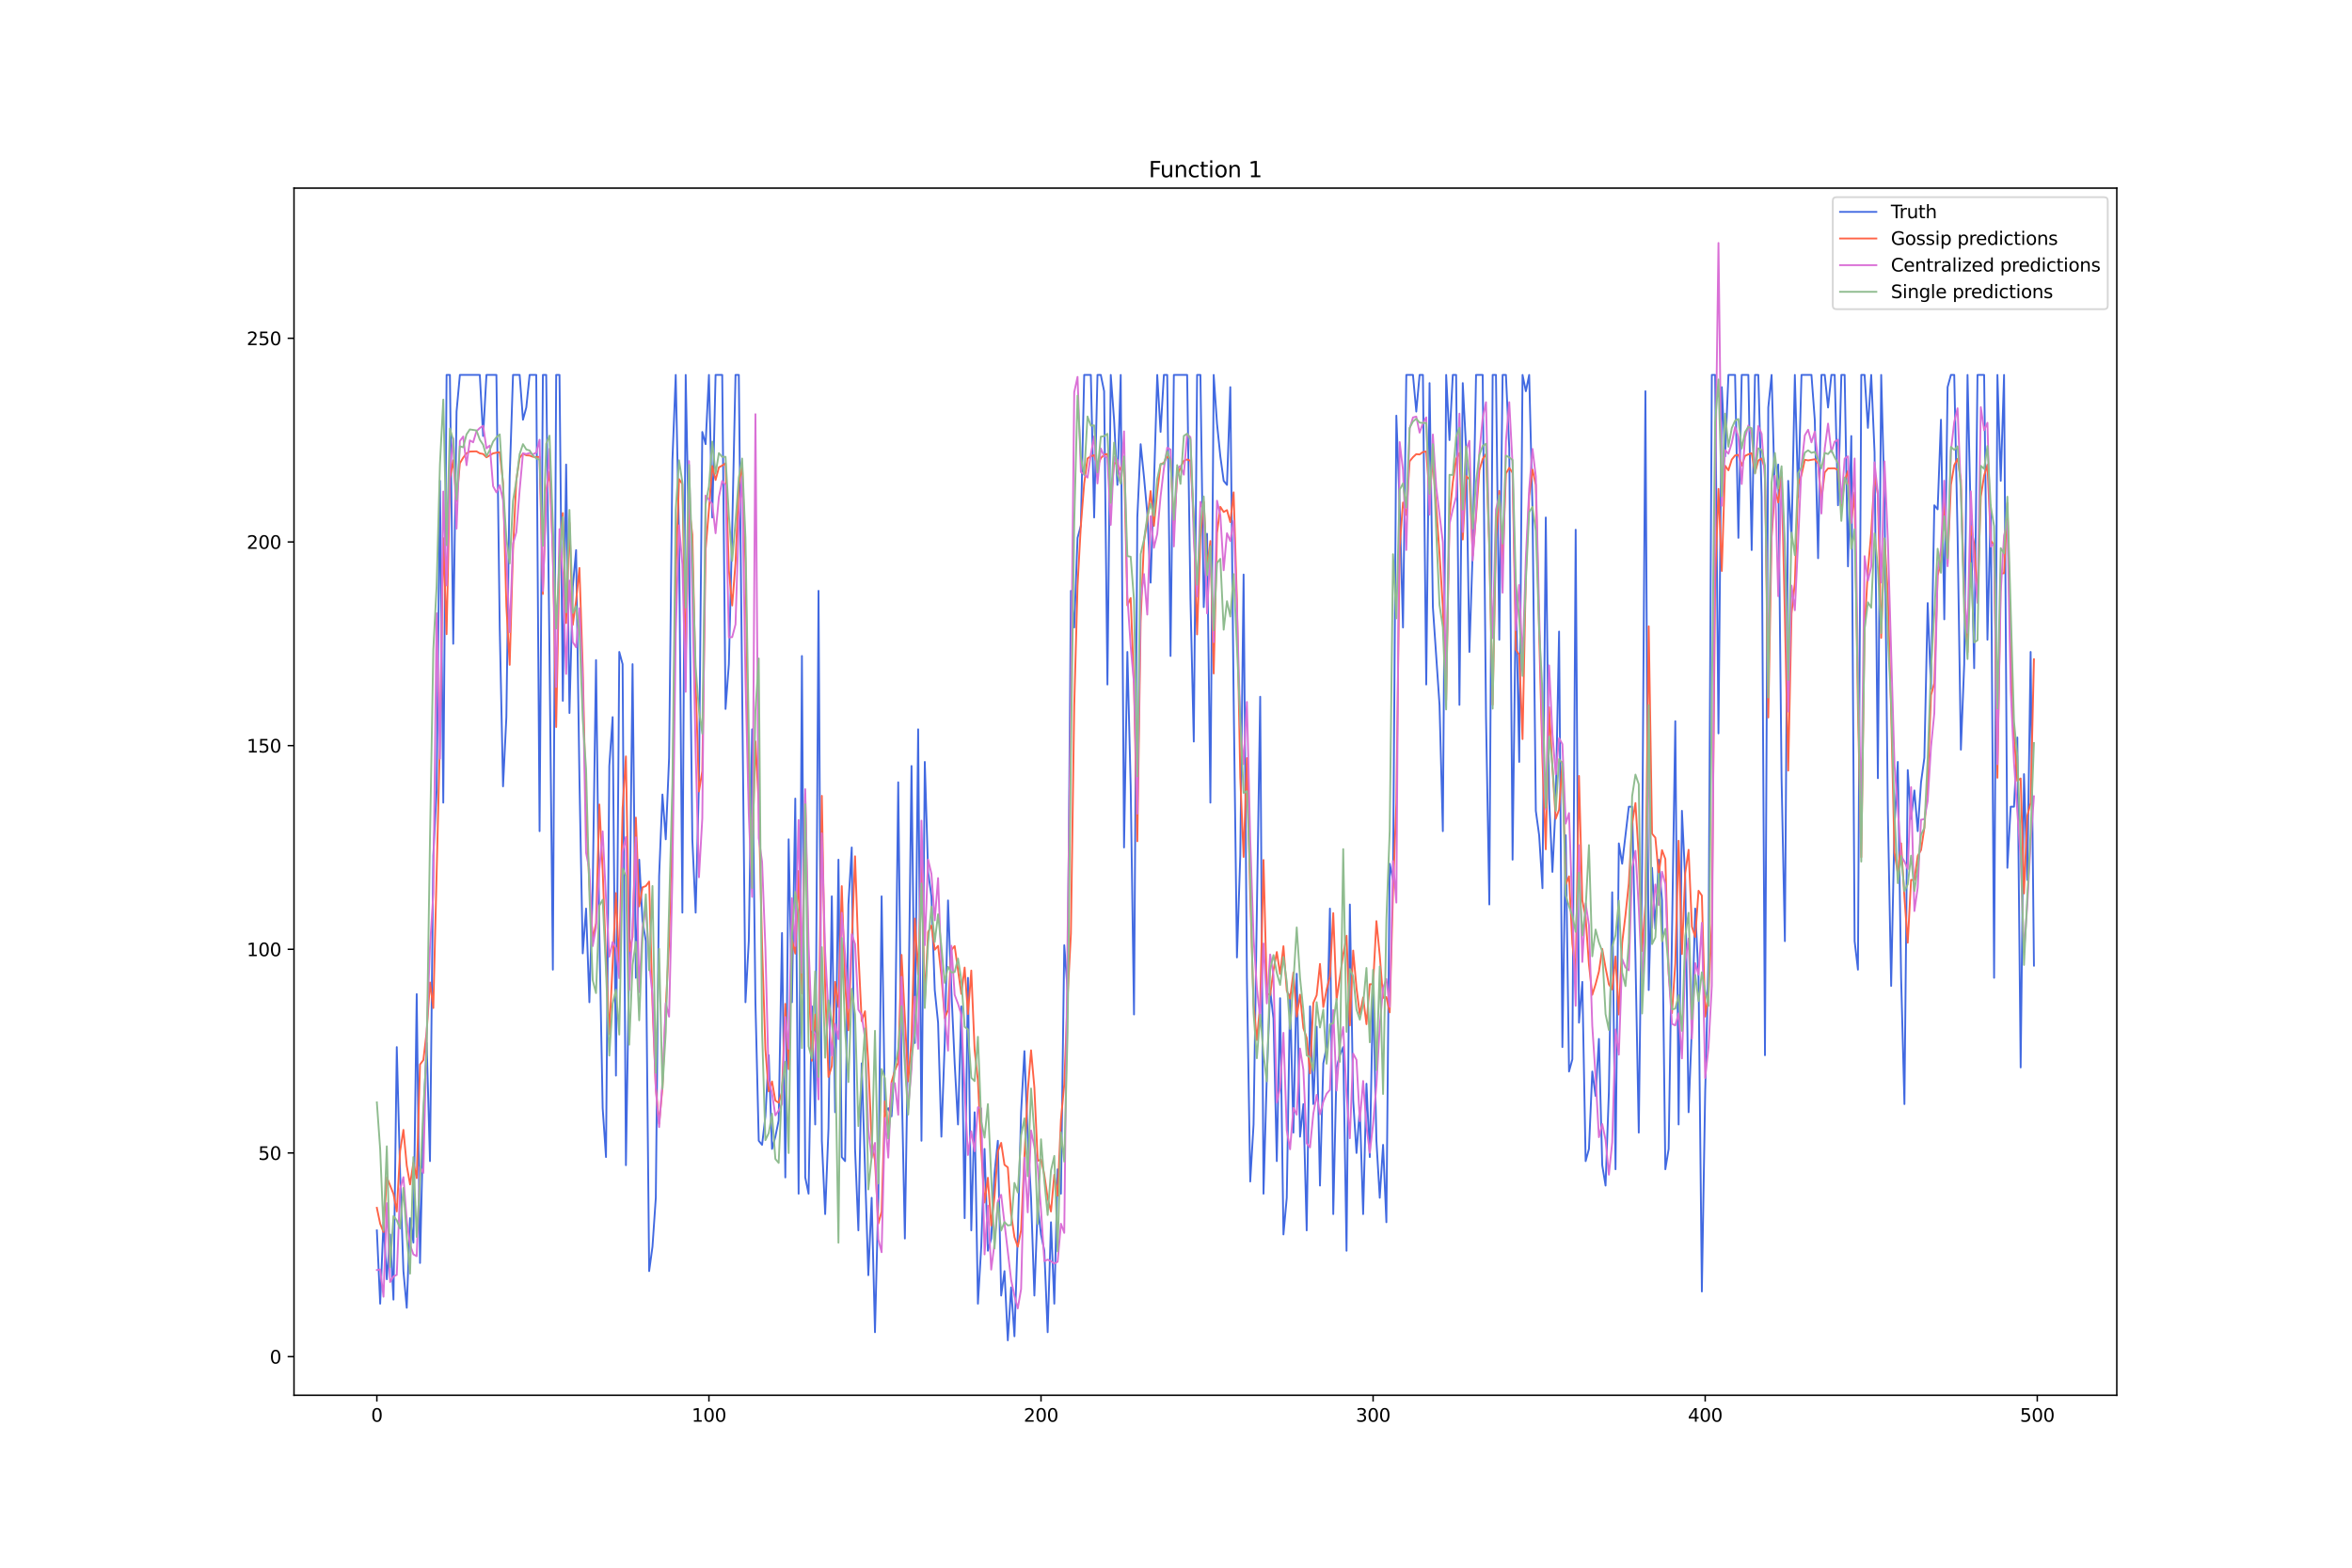 <?xml version="1.0" encoding="utf-8" standalone="no"?>
<!DOCTYPE svg PUBLIC "-//W3C//DTD SVG 1.1//EN"
  "http://www.w3.org/Graphics/SVG/1.1/DTD/svg11.dtd">
<svg xmlns:xlink="http://www.w3.org/1999/xlink" width="1296pt" height="864pt" viewBox="0 0 1296 864" xmlns="http://www.w3.org/2000/svg" version="1.1">
 <defs>
  <style type="text/css">*{stroke-linejoin: round; stroke-linecap: butt}</style>
 </defs>
 <g id="figure_1">
  <g id="patch_1">
   <path d="M 0 864 
L 1296 864 
L 1296 0 
L 0 0 
z
" style="fill: #ffffff"/>
  </g>
  <g id="axes_1">
   <g id="patch_2">
    <path d="M 162 768.96 
L 1166.4 768.96 
L 1166.4 103.68 
L 162 103.68 
z
" style="fill: #ffffff"/>
   </g>
   <g id="matplotlib.axis_1">
    <g id="xtick_1">
     <g id="line2d_1">
      <defs>
       <path id="ma9811e468d" d="M 0 0 
L 0 3.5 
" style="stroke: #000000; stroke-width: 0.8"/>
      </defs>
      <g>
       <use xlink:href="#ma9811e468d" x="207.655" y="768.96" style="stroke: #000000; stroke-width: 0.8"/>
      </g>
     </g>
     <g id="text_1">
      <!-- 0 -->
      <g transform="translate(204.473 783.558) scale(0.1 -0.1)">
       <defs>
        <path id="DejaVuSans-30" d="M 2034 4250 
Q 1547 4250 1301 3770 
Q 1056 3291 1056 2328 
Q 1056 1369 1301 889 
Q 1547 409 2034 409 
Q 2525 409 2770 889 
Q 3016 1369 3016 2328 
Q 3016 3291 2770 3770 
Q 2525 4250 2034 4250 
z
M 2034 4750 
Q 2819 4750 3233 4129 
Q 3647 3509 3647 2328 
Q 3647 1150 3233 529 
Q 2819 -91 2034 -91 
Q 1250 -91 836 529 
Q 422 1150 422 2328 
Q 422 3509 836 4129 
Q 1250 4750 2034 4750 
z
" transform="scale(0.016)"/>
       </defs>
       <use xlink:href="#DejaVuSans-30"/>
      </g>
     </g>
    </g>
    <g id="xtick_2">
     <g id="line2d_2">
      <g>
       <use xlink:href="#ma9811e468d" x="390.639" y="768.96" style="stroke: #000000; stroke-width: 0.8"/>
      </g>
     </g>
     <g id="text_2">
      <!-- 100 -->
      <g transform="translate(381.095 783.558) scale(0.1 -0.1)">
       <defs>
        <path id="DejaVuSans-31" d="M 794 531 
L 1825 531 
L 1825 4091 
L 703 3866 
L 703 4441 
L 1819 4666 
L 2450 4666 
L 2450 531 
L 3481 531 
L 3481 0 
L 794 0 
L 794 531 
z
" transform="scale(0.016)"/>
       </defs>
       <use xlink:href="#DejaVuSans-31"/>
       <use xlink:href="#DejaVuSans-30" x="63.623"/>
       <use xlink:href="#DejaVuSans-30" x="127.246"/>
      </g>
     </g>
    </g>
    <g id="xtick_3">
     <g id="line2d_3">
      <g>
       <use xlink:href="#ma9811e468d" x="573.623" y="768.96" style="stroke: #000000; stroke-width: 0.8"/>
      </g>
     </g>
     <g id="text_3">
      <!-- 200 -->
      <g transform="translate(564.079 783.558) scale(0.1 -0.1)">
       <defs>
        <path id="DejaVuSans-32" d="M 1228 531 
L 3431 531 
L 3431 0 
L 469 0 
L 469 531 
Q 828 903 1448 1529 
Q 2069 2156 2228 2338 
Q 2531 2678 2651 2914 
Q 2772 3150 2772 3378 
Q 2772 3750 2511 3984 
Q 2250 4219 1831 4219 
Q 1534 4219 1204 4116 
Q 875 4013 500 3803 
L 500 4441 
Q 881 4594 1212 4672 
Q 1544 4750 1819 4750 
Q 2544 4750 2975 4387 
Q 3406 4025 3406 3419 
Q 3406 3131 3298 2873 
Q 3191 2616 2906 2266 
Q 2828 2175 2409 1742 
Q 1991 1309 1228 531 
z
" transform="scale(0.016)"/>
       </defs>
       <use xlink:href="#DejaVuSans-32"/>
       <use xlink:href="#DejaVuSans-30" x="63.623"/>
       <use xlink:href="#DejaVuSans-30" x="127.246"/>
      </g>
     </g>
    </g>
    <g id="xtick_4">
     <g id="line2d_4">
      <g>
       <use xlink:href="#ma9811e468d" x="756.607" y="768.96" style="stroke: #000000; stroke-width: 0.8"/>
      </g>
     </g>
     <g id="text_4">
      <!-- 300 -->
      <g transform="translate(747.063 783.558) scale(0.1 -0.1)">
       <defs>
        <path id="DejaVuSans-33" d="M 2597 2516 
Q 3050 2419 3304 2112 
Q 3559 1806 3559 1356 
Q 3559 666 3084 287 
Q 2609 -91 1734 -91 
Q 1441 -91 1130 -33 
Q 819 25 488 141 
L 488 750 
Q 750 597 1062 519 
Q 1375 441 1716 441 
Q 2309 441 2620 675 
Q 2931 909 2931 1356 
Q 2931 1769 2642 2001 
Q 2353 2234 1838 2234 
L 1294 2234 
L 1294 2753 
L 1863 2753 
Q 2328 2753 2575 2939 
Q 2822 3125 2822 3475 
Q 2822 3834 2567 4026 
Q 2313 4219 1838 4219 
Q 1578 4219 1281 4162 
Q 984 4106 628 3988 
L 628 4550 
Q 988 4650 1302 4700 
Q 1616 4750 1894 4750 
Q 2613 4750 3031 4423 
Q 3450 4097 3450 3541 
Q 3450 3153 3228 2886 
Q 3006 2619 2597 2516 
z
" transform="scale(0.016)"/>
       </defs>
       <use xlink:href="#DejaVuSans-33"/>
       <use xlink:href="#DejaVuSans-30" x="63.623"/>
       <use xlink:href="#DejaVuSans-30" x="127.246"/>
      </g>
     </g>
    </g>
    <g id="xtick_5">
     <g id="line2d_5">
      <g>
       <use xlink:href="#ma9811e468d" x="939.591" y="768.96" style="stroke: #000000; stroke-width: 0.8"/>
      </g>
     </g>
     <g id="text_5">
      <!-- 400 -->
      <g transform="translate(930.047 783.558) scale(0.1 -0.1)">
       <defs>
        <path id="DejaVuSans-34" d="M 2419 4116 
L 825 1625 
L 2419 1625 
L 2419 4116 
z
M 2253 4666 
L 3047 4666 
L 3047 1625 
L 3713 1625 
L 3713 1100 
L 3047 1100 
L 3047 0 
L 2419 0 
L 2419 1100 
L 313 1100 
L 313 1709 
L 2253 4666 
z
" transform="scale(0.016)"/>
       </defs>
       <use xlink:href="#DejaVuSans-34"/>
       <use xlink:href="#DejaVuSans-30" x="63.623"/>
       <use xlink:href="#DejaVuSans-30" x="127.246"/>
      </g>
     </g>
    </g>
    <g id="xtick_6">
     <g id="line2d_6">
      <g>
       <use xlink:href="#ma9811e468d" x="1122.575" y="768.96" style="stroke: #000000; stroke-width: 0.8"/>
      </g>
     </g>
     <g id="text_6">
      <!-- 500 -->
      <g transform="translate(1113.032 783.558) scale(0.1 -0.1)">
       <defs>
        <path id="DejaVuSans-35" d="M 691 4666 
L 3169 4666 
L 3169 4134 
L 1269 4134 
L 1269 2991 
Q 1406 3038 1543 3061 
Q 1681 3084 1819 3084 
Q 2600 3084 3056 2656 
Q 3513 2228 3513 1497 
Q 3513 744 3044 326 
Q 2575 -91 1722 -91 
Q 1428 -91 1123 -41 
Q 819 9 494 109 
L 494 744 
Q 775 591 1075 516 
Q 1375 441 1709 441 
Q 2250 441 2565 725 
Q 2881 1009 2881 1497 
Q 2881 1984 2565 2268 
Q 2250 2553 1709 2553 
Q 1456 2553 1204 2497 
Q 953 2441 691 2322 
L 691 4666 
z
" transform="scale(0.016)"/>
       </defs>
       <use xlink:href="#DejaVuSans-35"/>
       <use xlink:href="#DejaVuSans-30" x="63.623"/>
       <use xlink:href="#DejaVuSans-30" x="127.246"/>
      </g>
     </g>
    </g>
   </g>
   <g id="matplotlib.axis_2">
    <g id="ytick_1">
     <g id="line2d_7">
      <defs>
       <path id="mcab2eae91f" d="M 0 0 
L -3.5 0 
" style="stroke: #000000; stroke-width: 0.8"/>
      </defs>
      <g>
       <use xlink:href="#mcab2eae91f" x="162" y="747.7" style="stroke: #000000; stroke-width: 0.8"/>
      </g>
     </g>
     <g id="text_7">
      <!-- 0 -->
      <g transform="translate(148.637 751.5) scale(0.1 -0.1)">
       <use xlink:href="#DejaVuSans-30"/>
      </g>
     </g>
    </g>
    <g id="ytick_2">
     <g id="line2d_8">
      <g>
       <use xlink:href="#mcab2eae91f" x="162" y="635.445" style="stroke: #000000; stroke-width: 0.8"/>
      </g>
     </g>
     <g id="text_8">
      <!-- 50 -->
      <g transform="translate(142.275 639.244) scale(0.1 -0.1)">
       <use xlink:href="#DejaVuSans-35"/>
       <use xlink:href="#DejaVuSans-30" x="63.623"/>
      </g>
     </g>
    </g>
    <g id="ytick_3">
     <g id="line2d_9">
      <g>
       <use xlink:href="#mcab2eae91f" x="162" y="523.189" style="stroke: #000000; stroke-width: 0.8"/>
      </g>
     </g>
     <g id="text_9">
      <!-- 100 -->
      <g transform="translate(135.912 526.989) scale(0.1 -0.1)">
       <use xlink:href="#DejaVuSans-31"/>
       <use xlink:href="#DejaVuSans-30" x="63.623"/>
       <use xlink:href="#DejaVuSans-30" x="127.246"/>
      </g>
     </g>
    </g>
    <g id="ytick_4">
     <g id="line2d_10">
      <g>
       <use xlink:href="#mcab2eae91f" x="162" y="410.934" style="stroke: #000000; stroke-width: 0.8"/>
      </g>
     </g>
     <g id="text_10">
      <!-- 150 -->
      <g transform="translate(135.912 414.733) scale(0.1 -0.1)">
       <use xlink:href="#DejaVuSans-31"/>
       <use xlink:href="#DejaVuSans-35" x="63.623"/>
       <use xlink:href="#DejaVuSans-30" x="127.246"/>
      </g>
     </g>
    </g>
    <g id="ytick_5">
     <g id="line2d_11">
      <g>
       <use xlink:href="#mcab2eae91f" x="162" y="298.678" style="stroke: #000000; stroke-width: 0.8"/>
      </g>
     </g>
     <g id="text_11">
      <!-- 200 -->
      <g transform="translate(135.912 302.478) scale(0.1 -0.1)">
       <use xlink:href="#DejaVuSans-32"/>
       <use xlink:href="#DejaVuSans-30" x="63.623"/>
       <use xlink:href="#DejaVuSans-30" x="127.246"/>
      </g>
     </g>
    </g>
    <g id="ytick_6">
     <g id="line2d_12">
      <g>
       <use xlink:href="#mcab2eae91f" x="162" y="186.423" style="stroke: #000000; stroke-width: 0.8"/>
      </g>
     </g>
     <g id="text_12">
      <!-- 250 -->
      <g transform="translate(135.912 190.222) scale(0.1 -0.1)">
       <use xlink:href="#DejaVuSans-32"/>
       <use xlink:href="#DejaVuSans-35" x="63.623"/>
       <use xlink:href="#DejaVuSans-30" x="127.246"/>
      </g>
     </g>
    </g>
   </g>
   <g id="line2d_13">
    <path d="M 207.655 678.102 
L 209.484 718.514 
L 211.314 673.612 
L 213.144 705.043 
L 214.974 680.347 
L 216.804 716.269 
L 218.634 577.072 
L 220.463 646.67 
L 222.293 700.553 
L 224.123 720.759 
L 225.953 671.367 
L 227.783 684.837 
L 229.613 547.886 
L 231.442 696.063 
L 233.272 617.484 
L 235.102 574.827 
L 236.932 639.935 
L 238.762 471.552 
L 240.592 435.63 
L 242.422 265.002 
L 244.251 442.365 
L 246.081 206.629 
L 247.911 206.629 
L 249.741 354.806 
L 251.571 226.835 
L 253.401 206.629 
L 264.38 206.629 
L 266.209 240.305 
L 268.039 206.629 
L 273.529 206.629 
L 275.359 345.826 
L 277.189 433.385 
L 279.018 395.218 
L 280.848 262.757 
L 282.678 206.629 
L 286.338 206.629 
L 288.168 231.325 
L 289.997 224.59 
L 291.827 206.629 
L 295.487 206.629 
L 297.317 458.081 
L 299.147 206.629 
L 300.976 206.629 
L 302.806 361.541 
L 304.636 534.415 
L 306.466 206.629 
L 308.296 206.629 
L 310.126 386.238 
L 311.956 256.021 
L 313.785 392.973 
L 315.615 323.375 
L 317.445 303.169 
L 319.275 428.895 
L 321.105 525.435 
L 322.935 500.738 
L 324.764 552.376 
L 326.594 489.513 
L 328.424 363.787 
L 330.254 514.209 
L 332.084 610.749 
L 333.914 637.69 
L 335.743 422.159 
L 337.573 395.218 
L 339.403 592.788 
L 341.233 359.296 
L 343.063 366.032 
L 344.893 642.18 
L 346.723 527.68 
L 348.552 366.032 
L 350.382 538.905 
L 352.212 473.797 
L 354.042 507.474 
L 355.872 518.699 
L 357.702 700.553 
L 359.531 687.082 
L 361.361 660.141 
L 363.191 482.777 
L 365.021 437.875 
L 366.851 462.571 
L 368.681 417.669 
L 370.51 253.776 
L 372.34 206.629 
L 374.17 296.433 
L 376 502.983 
L 377.83 206.629 
L 379.66 300.923 
L 381.489 462.571 
L 383.319 502.983 
L 385.149 431.14 
L 386.979 238.06 
L 388.809 244.796 
L 390.639 206.629 
L 392.469 285.208 
L 394.298 206.629 
L 397.958 206.629 
L 399.788 390.728 
L 401.618 366.032 
L 403.448 291.943 
L 405.277 206.629 
L 407.107 206.629 
L 410.767 552.376 
L 412.597 518.699 
L 414.427 401.953 
L 416.256 552.376 
L 418.086 628.71 
L 419.916 630.955 
L 421.746 615.239 
L 423.576 581.562 
L 425.406 633.2 
L 427.236 626.464 
L 429.065 617.484 
L 430.895 514.209 
L 432.725 648.916 
L 434.555 462.571 
L 436.385 552.376 
L 438.215 440.12 
L 440.044 657.896 
L 441.874 361.541 
L 443.704 648.916 
L 445.534 657.896 
L 447.364 554.621 
L 449.194 619.729 
L 451.023 325.62 
L 452.853 628.71 
L 454.683 669.122 
L 456.513 621.974 
L 458.343 494.003 
L 460.173 612.994 
L 462.003 473.797 
L 463.832 637.69 
L 465.662 639.935 
L 467.492 498.493 
L 469.322 467.062 
L 471.152 633.2 
L 472.982 678.102 
L 474.811 586.052 
L 478.471 702.798 
L 480.301 660.141 
L 482.131 734.23 
L 483.961 660.141 
L 485.79 494.003 
L 487.62 612.994 
L 489.45 610.749 
L 491.28 615.239 
L 493.11 583.807 
L 494.94 431.14 
L 496.77 592.788 
L 498.599 682.592 
L 500.429 568.092 
L 502.259 422.159 
L 504.089 574.827 
L 505.919 401.953 
L 507.749 628.71 
L 509.578 419.914 
L 511.408 480.532 
L 513.238 494.003 
L 515.068 545.64 
L 516.898 563.601 
L 518.728 626.464 
L 520.557 574.827 
L 522.387 496.248 
L 524.217 545.64 
L 526.047 586.052 
L 527.877 619.729 
L 529.707 554.621 
L 531.536 671.367 
L 533.366 538.905 
L 535.196 678.102 
L 537.026 612.994 
L 538.856 718.514 
L 540.686 687.082 
L 542.516 633.2 
L 544.345 689.328 
L 546.175 682.592 
L 548.005 646.67 
L 549.835 628.71 
L 551.665 714.024 
L 553.495 700.553 
L 555.324 738.72 
L 557.154 709.534 
L 558.984 736.475 
L 560.814 680.347 
L 562.644 612.994 
L 564.474 579.317 
L 566.303 626.464 
L 568.133 660.141 
L 569.963 714.024 
L 571.793 664.631 
L 573.623 680.347 
L 575.453 689.328 
L 577.283 734.23 
L 579.112 673.612 
L 580.942 718.514 
L 582.772 644.425 
L 584.602 657.896 
L 586.432 520.944 
L 588.262 545.64 
L 590.091 325.62 
L 591.921 345.826 
L 593.751 296.433 
L 595.581 289.698 
L 597.411 206.629 
L 601.07 206.629 
L 602.9 285.208 
L 604.73 206.629 
L 606.56 206.629 
L 608.39 215.609 
L 610.22 377.257 
L 612.05 206.629 
L 613.879 231.325 
L 615.709 267.247 
L 617.539 206.629 
L 619.369 467.062 
L 621.199 359.296 
L 623.029 433.385 
L 624.858 559.111 
L 626.688 285.208 
L 628.518 244.796 
L 630.348 262.757 
L 632.178 282.963 
L 634.008 321.129 
L 635.837 267.247 
L 637.667 206.629 
L 639.497 238.06 
L 641.327 206.629 
L 643.157 206.629 
L 644.987 361.541 
L 646.817 206.629 
L 654.136 206.629 
L 655.966 330.11 
L 657.796 408.689 
L 659.625 206.629 
L 661.455 206.629 
L 663.285 334.6 
L 665.115 294.188 
L 666.945 442.365 
L 668.775 206.629 
L 670.604 233.57 
L 672.434 251.531 
L 674.264 265.002 
L 676.094 267.247 
L 677.924 213.364 
L 679.754 383.993 
L 681.583 527.68 
L 683.413 471.552 
L 685.243 316.639 
L 687.073 538.905 
L 688.903 651.161 
L 690.733 619.729 
L 694.392 383.993 
L 696.222 657.896 
L 698.052 592.788 
L 699.882 545.64 
L 701.712 561.356 
L 703.542 639.935 
L 705.371 550.131 
L 707.201 680.347 
L 709.031 660.141 
L 710.861 547.886 
L 712.691 624.219 
L 714.521 536.66 
L 716.35 626.464 
L 718.18 608.504 
L 720.01 678.102 
L 721.84 554.621 
L 723.67 608.504 
L 725.5 565.846 
L 727.33 653.406 
L 729.159 586.052 
L 730.989 577.072 
L 732.819 500.738 
L 734.649 669.122 
L 736.479 588.298 
L 738.309 581.562 
L 740.138 577.072 
L 741.968 689.328 
L 743.798 498.493 
L 745.628 606.258 
L 747.458 635.445 
L 749.288 610.749 
L 751.117 669.122 
L 752.947 597.278 
L 754.777 637.69 
L 756.607 543.395 
L 758.437 628.71 
L 760.267 660.141 
L 762.097 630.955 
L 763.926 673.612 
L 765.756 476.042 
L 767.586 485.023 
L 769.416 229.08 
L 771.246 278.472 
L 773.076 345.826 
L 774.905 206.629 
L 778.565 206.629 
L 780.395 226.835 
L 782.225 206.629 
L 784.055 206.629 
L 785.884 377.257 
L 787.714 211.119 
L 789.544 334.6 
L 793.204 388.483 
L 795.034 458.081 
L 796.864 206.629 
L 798.693 242.551 
L 800.523 206.629 
L 802.353 206.629 
L 804.183 388.483 
L 806.013 211.119 
L 807.843 247.041 
L 809.672 359.296 
L 811.502 303.169 
L 813.332 206.629 
L 816.992 206.629 
L 818.822 395.218 
L 820.651 498.493 
L 822.481 206.629 
L 824.311 206.629 
L 826.141 352.561 
L 827.971 206.629 
L 829.801 206.629 
L 831.63 247.041 
L 833.46 473.797 
L 835.29 325.62 
L 837.12 419.914 
L 838.95 206.629 
L 840.78 215.609 
L 842.61 206.629 
L 844.439 280.717 
L 846.269 446.856 
L 848.099 460.326 
L 849.929 489.513 
L 851.759 285.208 
L 853.589 440.12 
L 855.418 480.532 
L 857.248 442.365 
L 859.078 348.071 
L 860.908 577.072 
L 862.738 460.326 
L 864.568 590.543 
L 866.397 583.807 
L 868.227 291.943 
L 870.057 563.601 
L 871.887 541.15 
L 873.717 639.935 
L 875.547 633.2 
L 877.377 590.543 
L 879.206 604.013 
L 881.036 572.582 
L 882.866 642.18 
L 884.696 653.406 
L 886.526 601.768 
L 888.356 491.758 
L 890.185 644.425 
L 892.015 464.817 
L 893.845 476.042 
L 897.505 444.611 
L 899.335 444.611 
L 901.164 527.68 
L 902.994 624.219 
L 904.824 476.042 
L 906.654 215.609 
L 908.484 545.64 
L 910.314 478.287 
L 912.144 511.964 
L 913.973 473.797 
L 915.803 496.248 
L 917.633 644.425 
L 919.463 633.2 
L 923.123 397.463 
L 924.952 619.729 
L 926.782 446.856 
L 928.612 485.023 
L 930.442 612.994 
L 932.272 565.846 
L 934.102 500.738 
L 935.931 538.905 
L 937.761 711.779 
L 939.591 601.768 
L 941.421 527.68 
L 943.251 206.629 
L 945.081 206.629 
L 946.911 404.199 
L 948.74 213.364 
L 950.57 251.531 
L 952.4 206.629 
L 956.06 206.629 
L 957.89 296.433 
L 959.719 206.629 
L 963.379 206.629 
L 965.209 303.169 
L 967.039 206.629 
L 968.869 206.629 
L 970.698 273.982 
L 972.528 581.562 
L 974.358 224.59 
L 976.188 206.629 
L 978.018 273.982 
L 979.848 256.021 
L 981.678 428.895 
L 983.507 518.699 
L 985.337 265.002 
L 987.167 296.433 
L 988.997 206.629 
L 990.827 273.982 
L 992.657 206.629 
L 998.146 206.629 
L 999.976 231.325 
L 1001.806 307.659 
L 1003.636 206.629 
L 1005.465 206.629 
L 1007.295 224.59 
L 1009.125 206.629 
L 1010.955 206.629 
L 1012.785 278.472 
L 1014.615 206.629 
L 1016.444 206.629 
L 1018.274 312.149 
L 1020.104 240.305 
L 1021.934 518.699 
L 1023.764 534.415 
L 1025.594 206.629 
L 1027.424 206.629 
L 1029.253 235.815 
L 1031.083 206.629 
L 1032.913 249.286 
L 1034.743 428.895 
L 1036.573 206.629 
L 1038.403 276.227 
L 1040.232 446.856 
L 1042.062 543.395 
L 1043.892 455.836 
L 1045.722 419.914 
L 1047.552 538.905 
L 1049.382 608.504 
L 1051.211 424.405 
L 1053.041 451.346 
L 1054.871 435.63 
L 1056.701 458.081 
L 1058.531 431.14 
L 1060.361 417.669 
L 1062.191 332.355 
L 1064.02 379.502 
L 1065.85 278.472 
L 1067.68 280.717 
L 1069.51 231.325 
L 1071.34 341.335 
L 1073.17 213.364 
L 1074.999 206.629 
L 1076.829 206.629 
L 1078.659 294.188 
L 1080.489 413.179 
L 1082.319 366.032 
L 1084.149 206.629 
L 1087.808 368.277 
L 1089.638 206.629 
L 1093.298 206.629 
L 1095.128 352.561 
L 1096.958 278.472 
L 1098.787 538.905 
L 1100.617 206.629 
L 1102.447 265.002 
L 1104.277 206.629 
L 1106.107 478.287 
L 1107.937 444.611 
L 1109.766 444.611 
L 1111.596 406.444 
L 1113.426 588.298 
L 1115.256 426.65 
L 1117.086 485.023 
L 1118.916 359.296 
L 1120.745 532.17 
L 1120.745 532.17 
" clip-path="url(#p3e724c3d45)" style="fill: none; stroke: #4169e1; stroke-linecap: square"/>
   </g>
   <g id="line2d_14">
    <path d="M 207.655 665.656 
L 209.484 674.459 
L 211.314 678.99 
L 213.144 648.822 
L 216.804 657.977 
L 218.634 667.663 
L 220.463 634.373 
L 222.293 622.69 
L 224.123 642.397 
L 225.953 652.778 
L 227.783 640.765 
L 229.613 649.331 
L 231.442 586.65 
L 233.272 584.241 
L 235.102 568.677 
L 236.932 541.451 
L 238.762 555.547 
L 242.422 407.36 
L 244.251 296.567 
L 246.081 349.529 
L 247.911 263.722 
L 249.741 253.673 
L 251.571 276.149 
L 253.401 255.318 
L 255.23 252.235 
L 257.06 249.833 
L 258.89 248.871 
L 262.55 248.754 
L 264.38 249.851 
L 266.209 250.204 
L 268.039 252.048 
L 271.699 249.864 
L 273.529 249.48 
L 275.359 249.247 
L 277.189 266.103 
L 279.018 334.113 
L 280.848 366.42 
L 282.678 303.115 
L 284.508 264.605 
L 286.338 252.34 
L 288.168 250.015 
L 289.997 250.928 
L 291.827 251.065 
L 293.657 251.763 
L 295.487 251.898 
L 297.317 251.797 
L 299.147 327.365 
L 300.976 270.227 
L 302.806 259.858 
L 304.636 303.861 
L 306.466 400.714 
L 308.296 307.722 
L 310.126 282.751 
L 311.956 343.384 
L 313.785 288.168 
L 315.615 344.393 
L 317.445 331.069 
L 319.275 313.016 
L 321.105 368.288 
L 322.935 449.074 
L 324.764 487.221 
L 326.594 517.62 
L 328.424 508.835 
L 330.254 443.37 
L 332.084 479.705 
L 333.914 529.053 
L 335.743 569.997 
L 339.403 492.19 
L 341.233 532.877 
L 343.063 445.377 
L 344.893 416.869 
L 346.723 524.337 
L 348.552 516.396 
L 350.382 450.599 
L 352.212 499.573 
L 354.042 489.01 
L 355.872 488.338 
L 357.702 485.843 
L 359.531 553.645 
L 361.361 599.577 
L 363.191 619.234 
L 365.021 599.522 
L 366.851 555.147 
L 368.681 519.437 
L 370.51 449.225 
L 372.34 317.074 
L 374.17 264.046 
L 376 266.78 
L 377.83 363.432 
L 379.66 278.882 
L 381.489 294.63 
L 383.319 374.971 
L 385.149 436.217 
L 386.979 424.96 
L 388.809 302.916 
L 390.639 280.687 
L 392.469 256.815 
L 394.298 264.541 
L 396.128 257.574 
L 397.958 256.584 
L 399.788 255.343 
L 401.618 314.324 
L 403.448 333.714 
L 405.277 310.426 
L 407.107 267.263 
L 408.937 256.129 
L 410.767 310.329 
L 412.597 435.379 
L 414.427 472.976 
L 416.256 408.592 
L 418.086 443.411 
L 419.916 521.291 
L 421.746 578.299 
L 423.576 601.514 
L 425.406 596.04 
L 427.236 606.567 
L 429.065 607.701 
L 430.895 601.948 
L 432.725 553.246 
L 434.555 589.238 
L 436.385 517.946 
L 438.215 525.571 
L 440.044 480.023 
L 441.874 547.542 
L 443.704 437.509 
L 445.534 538.015 
L 447.364 584.645 
L 449.194 559.185 
L 451.023 579.087 
L 452.853 438.621 
L 454.683 544.433 
L 456.513 593.57 
L 458.343 587.57 
L 460.173 541.146 
L 462.003 555.055 
L 463.832 488.367 
L 465.662 542.444 
L 467.492 567.83 
L 471.152 471.928 
L 472.982 524.739 
L 474.811 562.793 
L 476.641 557.333 
L 478.471 586.306 
L 480.301 628.358 
L 482.131 639.551 
L 483.961 674.441 
L 485.79 667.781 
L 487.62 606.969 
L 489.45 624.979 
L 491.28 596.215 
L 493.11 589.949 
L 494.94 585.658 
L 496.77 526.251 
L 500.429 595.982 
L 502.259 573.455 
L 504.089 506.25 
L 505.919 537.043 
L 507.749 476.926 
L 509.578 551.278 
L 511.408 513.718 
L 513.238 510.115 
L 515.068 523.417 
L 516.898 521.28 
L 518.728 537.799 
L 520.557 561.125 
L 522.387 556.621 
L 524.217 523.587 
L 526.047 521.398 
L 529.707 547.785 
L 531.536 533.239 
L 533.366 558.885 
L 535.196 534.894 
L 537.026 578.543 
L 538.856 595.487 
L 540.686 633.849 
L 542.516 662.751 
L 544.345 649.101 
L 546.175 675.452 
L 548.005 659.315 
L 549.835 634.591 
L 551.665 629.857 
L 553.495 641.959 
L 555.324 643.384 
L 557.154 669.139 
L 558.984 681.804 
L 560.814 687.121 
L 562.644 677.988 
L 564.474 637.299 
L 566.303 601.559 
L 568.133 578.859 
L 569.963 599.314 
L 571.793 639.787 
L 573.623 639.039 
L 575.453 647.565 
L 577.283 660.235 
L 579.112 667.704 
L 580.942 647.443 
L 582.772 658.987 
L 584.602 617.06 
L 586.432 597.667 
L 588.262 549.904 
L 590.091 514.49 
L 591.921 389.148 
L 593.751 322.731 
L 595.581 289.521 
L 597.411 266.47 
L 599.241 252.664 
L 601.07 251.488 
L 602.9 250.838 
L 604.73 256.978 
L 606.56 252.541 
L 608.39 250.596 
L 610.22 250.157 
L 612.05 276.831 
L 613.879 255.007 
L 615.709 255.755 
L 617.539 259.098 
L 619.369 253.049 
L 621.199 333.648 
L 623.029 329.594 
L 624.858 378.23 
L 626.688 463.644 
L 628.518 342.309 
L 630.348 298.384 
L 632.178 286.84 
L 634.008 270.645 
L 635.837 289.82 
L 637.667 271.07 
L 639.497 255.994 
L 641.327 254.985 
L 643.157 251.683 
L 644.987 252.735 
L 646.817 291.488 
L 648.646 262.658 
L 650.476 257.546 
L 652.306 253.969 
L 654.136 253.228 
L 655.966 253.923 
L 657.796 285.706 
L 659.625 349.649 
L 661.455 295.722 
L 663.285 276.544 
L 665.115 313.061 
L 666.945 298.185 
L 668.775 371.187 
L 670.604 293.773 
L 672.434 279.324 
L 674.264 282.162 
L 676.094 281.141 
L 677.924 287.755 
L 679.754 271.33 
L 681.583 331.13 
L 683.413 428.475 
L 685.243 472.287 
L 687.073 417.799 
L 688.903 493.571 
L 690.733 553.527 
L 692.563 573.259 
L 694.392 553.383 
L 696.222 473.957 
L 698.052 547.428 
L 699.882 548.425 
L 701.712 534.671 
L 703.542 524.69 
L 705.371 536.78 
L 707.201 521.486 
L 709.031 545.982 
L 710.861 550.336 
L 712.691 535.97 
L 714.521 560.276 
L 716.35 548.172 
L 718.18 566.564 
L 720.01 571.998 
L 721.84 591.579 
L 723.67 552.757 
L 725.5 548.503 
L 727.33 531.238 
L 729.159 555.027 
L 730.989 545.418 
L 732.819 538.059 
L 734.649 503.224 
L 736.479 551.05 
L 740.138 526.115 
L 741.968 515.711 
L 743.798 565.126 
L 745.628 523.888 
L 747.458 544.601 
L 749.288 559.195 
L 751.117 549.741 
L 752.947 564.473 
L 754.777 542.423 
L 756.607 542.446 
L 758.437 507.653 
L 760.267 526.449 
L 762.097 549.971 
L 763.926 549.49 
L 765.756 557.96 
L 767.586 491.2 
L 769.416 442.485 
L 771.246 301.568 
L 773.076 276.936 
L 774.905 283.882 
L 776.735 254.249 
L 778.565 251.984 
L 780.395 250.291 
L 782.225 250.472 
L 784.055 249.13 
L 785.884 248.803 
L 787.714 273.493 
L 789.544 253.647 
L 793.204 305.179 
L 795.034 334.421 
L 796.864 385.852 
L 798.693 284.435 
L 800.523 265.904 
L 802.353 253.016 
L 804.183 249.605 
L 806.013 297.339 
L 807.843 262.374 
L 809.672 264.176 
L 811.502 306.153 
L 813.332 284.261 
L 815.162 259.216 
L 816.992 252.969 
L 818.822 250.236 
L 820.651 302.544 
L 822.481 388.376 
L 824.311 297.302 
L 826.141 270.559 
L 827.971 310.821 
L 829.801 260.927 
L 831.63 257.859 
L 833.46 260.595 
L 835.29 358.081 
L 837.12 360.826 
L 838.95 407.334 
L 840.78 317.032 
L 842.61 273.274 
L 844.439 258.803 
L 846.269 267.299 
L 848.099 348.651 
L 849.929 419.554 
L 851.759 468.072 
L 853.589 389.781 
L 855.418 423.357 
L 857.248 451.266 
L 859.078 446.201 
L 860.908 419.935 
L 862.738 487.525 
L 864.568 482.962 
L 866.397 520.098 
L 868.227 536.489 
L 870.057 427.652 
L 871.887 496.274 
L 873.717 505.55 
L 875.547 531.626 
L 877.377 548.27 
L 879.206 542.438 
L 881.036 535.462 
L 882.866 522.986 
L 884.696 533.392 
L 886.526 542.503 
L 888.356 545.311 
L 890.185 527.137 
L 892.015 559.14 
L 893.845 519.662 
L 895.675 504.33 
L 897.505 486.899 
L 899.335 453.735 
L 901.164 442.578 
L 902.994 471.973 
L 904.824 524.097 
L 906.654 498.126 
L 908.484 345.204 
L 910.314 459.467 
L 912.144 461.676 
L 913.973 481.964 
L 915.803 468.524 
L 917.633 473.396 
L 919.463 536.198 
L 921.293 558.35 
L 923.123 530.959 
L 924.952 463.359 
L 926.782 525.802 
L 928.612 481.186 
L 930.442 468.34 
L 932.272 510.674 
L 934.102 516.423 
L 935.931 490.907 
L 937.761 493.562 
L 939.591 560.259 
L 941.421 547.705 
L 943.251 509.049 
L 945.081 320.718 
L 946.911 269.44 
L 948.74 314.687 
L 950.57 256.643 
L 952.4 259.211 
L 954.23 253.304 
L 956.06 251.021 
L 957.89 250.659 
L 959.719 256.611 
L 961.549 251.257 
L 963.379 250.389 
L 965.209 249.722 
L 967.039 260.657 
L 968.869 253.81 
L 970.698 252.705 
L 972.528 258.338 
L 974.358 395.425 
L 976.188 296.104 
L 978.018 269.919 
L 979.848 276.941 
L 981.678 260.387 
L 983.507 339.739 
L 985.337 424.69 
L 987.167 338.107 
L 988.997 321.268 
L 990.827 267.128 
L 992.657 261.784 
L 994.486 253.397 
L 996.316 253.738 
L 999.976 253.108 
L 1001.806 255.488 
L 1003.636 275.666 
L 1005.465 260.391 
L 1007.295 258.159 
L 1010.955 258.093 
L 1012.785 259.033 
L 1014.615 279.027 
L 1016.444 265.002 
L 1018.274 259.554 
L 1020.104 287.556 
L 1021.934 271.349 
L 1023.764 390.833 
L 1025.594 472.41 
L 1027.424 346.484 
L 1029.253 314.345 
L 1031.083 293.522 
L 1032.913 261.899 
L 1034.743 272.429 
L 1036.573 351.557 
L 1038.403 296.908 
L 1040.232 326.973 
L 1042.062 392.634 
L 1043.892 469.83 
L 1045.722 481.284 
L 1047.552 464.792 
L 1049.382 494.623 
L 1051.211 519.541 
L 1053.041 484.922 
L 1054.871 485.014 
L 1056.701 471.73 
L 1058.531 468.484 
L 1060.361 456.177 
L 1062.191 431.015 
L 1064.02 383.052 
L 1065.85 376.6 
L 1067.68 317.163 
L 1069.51 310.051 
L 1071.34 276.104 
L 1073.17 310.569 
L 1074.999 267.187 
L 1076.829 256.381 
L 1078.659 252.893 
L 1080.489 264.509 
L 1082.319 328.637 
L 1084.149 359.451 
L 1085.978 289.78 
L 1087.808 299.883 
L 1089.638 329.979 
L 1091.468 273.737 
L 1093.298 262.126 
L 1095.128 256.131 
L 1096.958 297.891 
L 1098.787 300.639 
L 1100.617 428.66 
L 1102.447 316.16 
L 1104.277 315.925 
L 1106.107 277.277 
L 1107.937 361.433 
L 1109.766 405.462 
L 1111.596 430.311 
L 1113.426 429.016 
L 1115.256 492.426 
L 1117.086 449.612 
L 1118.916 442.457 
L 1120.745 363.328 
L 1120.745 363.328 
" clip-path="url(#p3e724c3d45)" style="fill: none; stroke: #ff6347; stroke-linecap: square"/>
   </g>
   <g id="line2d_15">
    <path d="M 207.655 699.95 
L 209.484 699.671 
L 211.314 714.662 
L 213.144 663.081 
L 214.974 706.572 
L 216.804 703.476 
L 218.634 702.617 
L 220.463 655.261 
L 222.293 648.768 
L 224.123 672.652 
L 225.953 686.067 
L 227.783 691.312 
L 229.613 692.333 
L 231.442 643.08 
L 233.272 646.449 
L 235.102 570.083 
L 236.932 521.981 
L 238.762 492.458 
L 240.592 337.956 
L 242.422 418.131 
L 244.251 270.891 
L 246.081 322.663 
L 247.911 259.649 
L 249.741 241.514 
L 251.571 291.347 
L 253.401 243.056 
L 255.23 240.574 
L 257.06 256.389 
L 258.89 242.713 
L 260.72 243.766 
L 262.55 237.663 
L 264.38 235.9 
L 266.209 234.619 
L 268.039 247.101 
L 269.869 245.561 
L 271.699 267.954 
L 273.529 271.358 
L 275.359 267.421 
L 277.189 275.65 
L 279.018 308.367 
L 280.848 348.414 
L 282.678 299.728 
L 284.508 293.338 
L 286.338 270.11 
L 288.168 249.823 
L 289.997 250.271 
L 291.827 249.653 
L 293.657 250.392 
L 295.487 249.464 
L 297.317 242.356 
L 299.147 325.687 
L 300.976 275.828 
L 302.806 247.348 
L 304.636 307.78 
L 306.466 378.622 
L 308.296 291.611 
L 310.126 317.031 
L 311.956 371.453 
L 313.785 319.944 
L 315.615 353.896 
L 317.445 356.742 
L 319.275 335.199 
L 321.105 375.142 
L 322.935 470.021 
L 324.764 479.148 
L 326.594 521.448 
L 328.424 511.208 
L 330.254 479.143 
L 332.084 458.2 
L 333.914 495.245 
L 335.743 527.283 
L 337.573 519.173 
L 339.403 522.315 
L 341.233 539.127 
L 343.063 469.321 
L 344.893 461.3 
L 346.723 545.656 
L 348.552 510.727 
L 350.382 461.484 
L 352.212 546.797 
L 354.042 511.058 
L 355.872 500.077 
L 357.702 530.353 
L 359.531 548.36 
L 361.361 600.479 
L 363.191 621.186 
L 365.021 596.424 
L 366.851 552.798 
L 368.681 560.311 
L 370.51 483.145 
L 372.34 348.986 
L 374.17 289.527 
L 376 311.035 
L 377.83 381.301 
L 379.66 254.113 
L 381.489 328.984 
L 383.319 414.022 
L 385.149 483.475 
L 386.979 450.984 
L 388.809 273.146 
L 390.639 275.37 
L 392.469 277.775 
L 394.298 293.895 
L 396.128 273.922 
L 397.958 265.117 
L 399.788 267.29 
L 401.618 351.321 
L 403.448 351.135 
L 405.277 344.136 
L 407.107 286.4 
L 408.937 262.67 
L 410.767 374.443 
L 412.597 448.425 
L 414.427 494.292 
L 416.256 228.258 
L 418.086 461.912 
L 419.916 474.971 
L 421.746 522.398 
L 423.576 595.103 
L 425.406 602.686 
L 427.236 614.719 
L 429.065 612.006 
L 430.895 608.427 
L 432.725 560.544 
L 434.555 578.02 
L 436.385 495.038 
L 438.215 521.394 
L 440.044 451.925 
L 441.874 536.161 
L 443.704 434.946 
L 445.534 520.32 
L 447.364 567.592 
L 449.194 569.662 
L 451.023 605.941 
L 452.853 459.292 
L 454.683 524.598 
L 456.513 558.601 
L 458.343 581.812 
L 460.173 564.333 
L 462.003 572.715 
L 463.832 503.067 
L 465.662 526.044 
L 467.492 555.741 
L 469.322 514.904 
L 471.152 520.291 
L 472.982 556.472 
L 474.811 559.458 
L 476.641 572.25 
L 478.471 622.761 
L 480.301 638.144 
L 482.131 629.879 
L 483.961 683.091 
L 485.79 690.137 
L 487.62 616.137 
L 489.45 638.001 
L 491.28 597.05 
L 493.11 596.971 
L 494.94 614.363 
L 496.77 538.367 
L 498.599 582.375 
L 500.429 610.588 
L 502.259 589.366 
L 504.089 549.271 
L 505.919 578.023 
L 507.749 452.28 
L 509.578 520.934 
L 511.408 473.768 
L 513.238 481.578 
L 515.068 507.246 
L 516.898 483.943 
L 518.728 532.468 
L 520.557 559.77 
L 522.387 579.036 
L 524.217 521.24 
L 526.047 548.288 
L 527.877 553.195 
L 529.707 559.251 
L 531.536 601.281 
L 533.366 636.559 
L 535.196 623.458 
L 537.026 634.505 
L 538.856 610.237 
L 540.686 610.86 
L 542.516 691.336 
L 544.345 664.451 
L 546.175 699.722 
L 548.005 685.118 
L 549.835 662.07 
L 551.665 658.496 
L 557.154 705.43 
L 558.984 714.174 
L 560.814 721.11 
L 562.644 710.453 
L 564.474 637.999 
L 566.303 668.175 
L 568.133 623.021 
L 569.963 632.068 
L 571.793 643.068 
L 573.623 666.864 
L 575.453 695.021 
L 577.283 694.216 
L 579.112 695.092 
L 580.942 696.412 
L 582.772 695.377 
L 584.602 674.442 
L 586.432 679.479 
L 588.262 515.89 
L 590.091 384.032 
L 591.921 216.172 
L 593.751 207.708 
L 595.581 260.142 
L 597.411 261.485 
L 599.241 263.218 
L 601.07 250.323 
L 602.9 240.495 
L 604.73 266.45 
L 606.56 247.14 
L 608.39 251.418 
L 610.22 252.37 
L 612.05 289.285 
L 613.879 251.715 
L 615.709 253.457 
L 617.539 265.693 
L 619.369 237.73 
L 621.199 328.529 
L 623.029 356.186 
L 624.858 376.777 
L 626.688 448.413 
L 628.518 331.144 
L 630.348 316.362 
L 632.178 338.723 
L 634.008 284.476 
L 635.837 301.886 
L 637.667 294.244 
L 639.497 273.612 
L 641.327 258.212 
L 643.157 246.713 
L 644.987 247.749 
L 646.817 301.169 
L 648.646 258.084 
L 650.476 256.804 
L 652.306 261.599 
L 654.136 239.19 
L 655.966 240.966 
L 657.796 296.891 
L 659.625 328.826 
L 661.455 276.569 
L 663.285 281.912 
L 665.115 338.059 
L 666.945 304.502 
L 668.775 353.917 
L 670.604 275.952 
L 672.434 283.895 
L 674.264 314.283 
L 676.094 293.882 
L 677.924 298.21 
L 679.754 287.028 
L 681.583 335.686 
L 683.413 398.558 
L 685.243 421.159 
L 687.073 386.853 
L 688.903 462.61 
L 690.733 516.964 
L 692.563 544.488 
L 694.392 561.183 
L 696.222 519.989 
L 698.052 553.033 
L 699.882 526.041 
L 701.712 537.47 
L 703.542 607.694 
L 705.371 599.486 
L 707.201 569.205 
L 709.031 623.045 
L 710.861 633.424 
L 712.691 610.594 
L 714.521 614.35 
L 716.35 577.863 
L 718.18 589.62 
L 720.01 630.125 
L 721.84 632.368 
L 723.67 613.746 
L 725.5 603.414 
L 727.33 614.132 
L 729.159 607.222 
L 730.989 602.781 
L 732.819 600.666 
L 734.649 556.639 
L 736.479 601.019 
L 738.309 575.384 
L 740.138 566.026 
L 741.968 603.349 
L 743.798 627.302 
L 745.628 580.655 
L 747.458 584.133 
L 749.288 617.871 
L 751.117 595.77 
L 752.947 620.838 
L 754.777 635.327 
L 756.607 619.467 
L 758.437 598.135 
L 760.267 565.432 
L 762.097 544.555 
L 763.926 539.563 
L 765.756 554.884 
L 767.586 474.571 
L 769.416 497.468 
L 771.246 243.642 
L 773.076 258.986 
L 774.905 303.126 
L 776.735 236.21 
L 778.565 230.078 
L 780.395 229.592 
L 782.225 238.434 
L 784.055 233.272 
L 785.884 229.997 
L 787.714 283.656 
L 789.544 239.462 
L 791.374 268.427 
L 795.034 298.802 
L 796.864 374.1 
L 798.693 288.861 
L 800.523 280.751 
L 802.353 273.728 
L 804.183 227.973 
L 806.013 293.218 
L 807.843 248.23 
L 809.672 242.955 
L 811.502 308.92 
L 813.332 282.196 
L 815.162 249.541 
L 816.992 230.297 
L 818.822 221.668 
L 820.651 298.339 
L 822.481 351.709 
L 824.311 280.761 
L 826.141 273.161 
L 827.971 326.663 
L 829.801 243.119 
L 831.63 221.639 
L 833.46 256.229 
L 835.29 347.264 
L 837.12 322.409 
L 838.95 365.332 
L 840.78 307.445 
L 842.61 269.516 
L 844.439 247.42 
L 846.269 262.65 
L 849.929 411.049 
L 851.759 446.071 
L 853.589 366.716 
L 855.418 404.403 
L 857.248 426.766 
L 859.078 406.829 
L 860.908 410.117 
L 862.738 453.929 
L 864.568 448.119 
L 868.227 554.347 
L 870.057 465.829 
L 871.887 530.161 
L 873.717 497.866 
L 875.547 509.909 
L 877.377 565.374 
L 879.206 593.449 
L 881.036 626.739 
L 882.866 619.485 
L 884.696 628.242 
L 886.526 647.408 
L 888.356 629.607 
L 890.185 567.341 
L 892.015 581.257 
L 893.845 528.494 
L 895.675 533.213 
L 897.505 534.772 
L 899.335 478.324 
L 901.164 468.908 
L 902.994 500.122 
L 904.824 540.933 
L 906.654 505.312 
L 908.484 412.431 
L 910.314 511.132 
L 912.144 487.486 
L 913.973 498.787 
L 915.803 480.43 
L 917.633 487.166 
L 919.463 536.401 
L 921.293 564.286 
L 923.123 565.127 
L 924.952 558.458 
L 926.782 583.339 
L 928.612 530.369 
L 930.442 517.199 
L 932.272 572.468 
L 934.102 530.786 
L 935.931 537.217 
L 937.761 508.597 
L 939.591 594.08 
L 941.421 577.23 
L 943.251 543.184 
L 945.081 269.103 
L 946.911 133.92 
L 948.74 278.729 
L 950.57 248.012 
L 952.4 250.073 
L 954.23 244.231 
L 956.06 235.352 
L 957.89 240.808 
L 959.719 266.774 
L 961.549 241.167 
L 963.379 234.468 
L 965.209 239.96 
L 967.039 259.417 
L 968.869 234.78 
L 970.698 239.128 
L 972.528 264.413 
L 974.358 363.04 
L 976.188 292.493 
L 978.018 262.187 
L 979.848 328.589 
L 981.678 263.974 
L 983.507 307.416 
L 985.337 392.175 
L 987.167 322.716 
L 988.997 336.318 
L 990.827 297.984 
L 992.657 256.57 
L 994.486 239.959 
L 996.316 236.834 
L 998.146 243.798 
L 999.976 237.865 
L 1001.806 253.98 
L 1003.636 283.029 
L 1005.465 247.217 
L 1007.295 233.459 
L 1009.125 249.122 
L 1010.955 243.415 
L 1012.785 242.346 
L 1014.615 277.453 
L 1016.444 252.698 
L 1018.274 251.481 
L 1020.104 288.281 
L 1021.934 252.688 
L 1023.764 368.526 
L 1025.594 447.554 
L 1027.424 306.517 
L 1029.253 320.083 
L 1031.083 312.361 
L 1032.913 254.785 
L 1034.743 272.247 
L 1036.573 321.056 
L 1038.403 254.27 
L 1040.232 297.298 
L 1043.892 421.34 
L 1045.722 445.786 
L 1047.552 471.765 
L 1049.382 474.787 
L 1051.211 479.013 
L 1053.041 433.808 
L 1054.871 502.104 
L 1056.701 489.195 
L 1058.531 451.753 
L 1060.361 451.465 
L 1062.191 441.495 
L 1064.02 411.606 
L 1065.85 393.038 
L 1067.68 314.309 
L 1069.51 302.504 
L 1071.34 264.957 
L 1073.17 312.062 
L 1074.999 248.443 
L 1076.829 232.581 
L 1078.659 225.007 
L 1080.489 270.018 
L 1082.319 327.342 
L 1084.149 348.781 
L 1085.978 270.787 
L 1087.808 311.792 
L 1089.638 332.248 
L 1091.468 224.385 
L 1093.298 237.113 
L 1095.128 233 
L 1096.958 301.293 
L 1098.787 299.475 
L 1100.617 421.194 
L 1102.447 326.378 
L 1104.277 295.176 
L 1106.107 287.249 
L 1107.937 380.056 
L 1109.766 420.192 
L 1111.596 447.562 
L 1113.426 472.641 
L 1115.256 524.958 
L 1117.086 498.868 
L 1118.916 464.188 
L 1120.745 438.873 
L 1120.745 438.873 
" clip-path="url(#p3e724c3d45)" style="fill: none; stroke: #da70d6; stroke-linecap: square"/>
   </g>
   <g id="line2d_16">
    <path d="M 207.655 607.545 
L 209.484 633.451 
L 211.314 678.043 
L 213.144 631.77 
L 214.974 698.305 
L 216.804 670.199 
L 218.634 672.561 
L 220.463 677.076 
L 222.293 654.724 
L 224.123 681.55 
L 225.953 701.951 
L 227.783 637.696 
L 229.613 681.716 
L 231.442 650.75 
L 233.272 611.079 
L 235.102 579.84 
L 236.932 462.543 
L 238.762 358.029 
L 240.592 322.973 
L 242.422 255.838 
L 244.251 220.216 
L 246.081 300.505 
L 247.911 236.115 
L 249.741 242.628 
L 251.571 275.228 
L 253.401 245.951 
L 255.23 246.522 
L 257.06 239.418 
L 258.89 236.656 
L 262.55 237.222 
L 264.38 242.325 
L 266.209 245.103 
L 268.039 251.457 
L 269.869 248.037 
L 271.699 243.398 
L 273.529 240.99 
L 275.359 239.396 
L 279.018 296.616 
L 280.848 310.569 
L 282.678 276.075 
L 284.508 264.845 
L 286.338 250.289 
L 288.168 244.758 
L 289.997 247.72 
L 291.827 248.255 
L 293.657 251.102 
L 295.487 252.629 
L 297.317 253.354 
L 299.147 300.879 
L 300.976 244.533 
L 302.806 240.102 
L 304.636 289.122 
L 306.466 346.41 
L 308.296 307.703 
L 310.126 284.937 
L 311.956 337.456 
L 313.785 281.045 
L 315.615 337.802 
L 317.445 334.142 
L 319.275 348.277 
L 321.105 396.362 
L 322.935 423.746 
L 324.764 492.594 
L 326.594 540.226 
L 328.424 547.328 
L 330.254 499.14 
L 332.084 495.878 
L 333.914 534.873 
L 335.743 581.755 
L 337.573 553.099 
L 339.403 545.462 
L 341.233 570.206 
L 343.063 478.729 
L 344.893 482.843 
L 346.723 575.775 
L 348.552 531.833 
L 350.382 519.008 
L 352.212 562.33 
L 354.042 516.202 
L 355.872 492.91 
L 357.702 534.791 
L 359.531 488.305 
L 361.361 591.213 
L 363.191 522.901 
L 365.021 600.053 
L 366.851 568.783 
L 370.51 431.959 
L 372.34 281.16 
L 374.17 253.662 
L 376 265.89 
L 377.83 334.862 
L 379.66 256.21 
L 381.489 308.115 
L 383.319 367.545 
L 385.149 391.374 
L 386.979 404.346 
L 388.809 277.912 
L 390.639 268.12 
L 392.469 243.355 
L 394.298 261.066 
L 396.128 249.699 
L 397.958 251.806 
L 399.788 251.756 
L 401.618 283.946 
L 403.448 309.108 
L 405.277 287.614 
L 407.107 263.222 
L 408.937 252.707 
L 410.767 296.522 
L 412.597 403.104 
L 414.427 489.394 
L 416.256 391.695 
L 418.086 362.89 
L 419.916 568.124 
L 421.746 628.377 
L 423.576 624.526 
L 425.406 613.798 
L 427.236 638.737 
L 429.065 640.915 
L 430.895 598.504 
L 432.725 585.188 
L 434.555 635.481 
L 436.385 514.196 
L 438.215 491.589 
L 440.044 504.37 
L 441.874 577.649 
L 443.704 443.273 
L 445.534 576.599 
L 447.364 583.263 
L 449.194 535.326 
L 451.023 593.556 
L 452.853 522.024 
L 454.683 582.946 
L 456.513 551.338 
L 458.343 562.94 
L 460.173 578.607 
L 462.003 684.885 
L 463.832 516.955 
L 465.662 567.929 
L 467.492 596.371 
L 469.322 544.957 
L 471.152 559.025 
L 472.982 620.608 
L 476.641 566.809 
L 478.471 655.542 
L 480.301 637.469 
L 482.131 568.117 
L 483.961 652.267 
L 485.79 589.154 
L 487.62 594.295 
L 489.45 627.46 
L 493.11 588.796 
L 494.94 578.163 
L 496.77 554.556 
L 498.599 586.944 
L 500.429 614.311 
L 502.259 583.37 
L 504.089 569.168 
L 505.919 540.551 
L 507.749 486.903 
L 509.578 555.547 
L 511.408 519.445 
L 513.238 499.674 
L 515.068 519.124 
L 516.898 503.872 
L 518.728 521.64 
L 520.557 541.678 
L 522.387 532.829 
L 524.217 535.945 
L 526.047 535.737 
L 527.877 528.277 
L 529.707 540.046 
L 531.536 565.914 
L 533.366 567.364 
L 535.196 593.987 
L 537.026 595.835 
L 538.856 571.403 
L 540.686 618.155 
L 542.516 626.975 
L 544.345 608.509 
L 548.005 688.079 
L 549.835 662.844 
L 551.665 678.187 
L 553.495 673.519 
L 555.324 675.361 
L 557.154 675.121 
L 558.984 651.939 
L 560.814 657.203 
L 562.644 625.75 
L 564.474 616.344 
L 566.303 648.262 
L 568.133 599.908 
L 569.963 624.431 
L 571.793 674.543 
L 573.623 627.891 
L 575.453 650.753 
L 577.283 669.645 
L 579.112 645.088 
L 580.942 637.052 
L 582.772 689.666 
L 584.602 624.119 
L 586.432 640.204 
L 588.262 568.91 
L 590.091 416.166 
L 591.921 287.834 
L 593.751 218.002 
L 595.581 251.558 
L 597.411 261.718 
L 599.241 229.53 
L 601.07 234.592 
L 602.9 234.431 
L 604.73 260.355 
L 606.56 240.65 
L 608.39 240.4 
L 610.22 239.078 
L 612.05 277.135 
L 613.879 243.922 
L 615.709 261.314 
L 617.539 266.641 
L 619.369 251.566 
L 621.199 306.474 
L 623.029 306.834 
L 624.858 330.771 
L 626.688 427.878 
L 628.518 305.38 
L 630.348 297.482 
L 632.178 284.823 
L 634.008 277.567 
L 635.837 284.264 
L 637.667 263.992 
L 639.497 255.678 
L 641.327 255.743 
L 643.157 248.768 
L 644.987 254.02 
L 646.817 286.489 
L 648.646 256.332 
L 650.476 266.696 
L 652.306 240.252 
L 654.136 239.009 
L 655.966 242.072 
L 657.796 286.818 
L 659.625 322.268 
L 661.455 289.103 
L 663.285 273.616 
L 665.115 317.03 
L 666.945 301.054 
L 668.775 347.447 
L 670.604 310.334 
L 672.434 307.986 
L 674.264 347.046 
L 676.094 331.354 
L 677.924 339.807 
L 679.754 316.398 
L 685.243 436.988 
L 687.073 436.061 
L 688.903 483.184 
L 690.733 558.293 
L 692.563 583.237 
L 694.392 559.24 
L 696.222 581.071 
L 698.052 595.964 
L 699.882 534.232 
L 701.712 526.369 
L 703.542 536.255 
L 705.371 542.838 
L 707.201 527.473 
L 709.031 541.156 
L 710.861 567.097 
L 712.691 541.164 
L 714.521 511.143 
L 716.35 538.948 
L 718.18 556.964 
L 720.01 581.605 
L 721.84 582.671 
L 723.67 590.123 
L 725.5 552.329 
L 727.33 566.3 
L 729.159 556.473 
L 730.989 586.26 
L 732.819 564.571 
L 734.649 563.818 
L 736.479 550.501 
L 738.309 585.213 
L 740.138 467.976 
L 741.968 568.688 
L 743.798 534.067 
L 745.628 537.97 
L 747.458 556.371 
L 749.288 561.963 
L 751.117 553.47 
L 752.947 533.458 
L 754.777 574.467 
L 756.607 534.484 
L 758.437 589.723 
L 760.267 532.653 
L 762.097 602.935 
L 763.926 506.918 
L 765.756 457.96 
L 767.586 305.429 
L 769.416 340.812 
L 771.246 269.934 
L 773.076 266.429 
L 774.905 279.676 
L 776.735 235.805 
L 778.565 232.307 
L 780.395 230.773 
L 782.225 232.94 
L 785.884 233.15 
L 787.714 272.163 
L 789.544 244.793 
L 791.374 292.405 
L 793.204 333.474 
L 795.034 345.64 
L 796.864 391.008 
L 798.693 261.669 
L 800.523 261.758 
L 802.353 240.59 
L 804.183 235.713 
L 806.013 280.837 
L 807.843 246.081 
L 809.672 262.705 
L 811.502 291.309 
L 813.332 265.37 
L 815.162 250.807 
L 816.992 245.728 
L 818.822 244.566 
L 820.651 299.757 
L 822.481 390.546 
L 824.311 285.518 
L 826.141 272.98 
L 827.971 299.555 
L 829.801 251.087 
L 831.63 252.071 
L 833.46 253.533 
L 835.29 321.617 
L 837.12 340.578 
L 838.95 372.538 
L 840.78 320.018 
L 842.61 282.258 
L 844.439 279.313 
L 846.269 292.493 
L 848.099 346.357 
L 849.929 381.842 
L 851.759 445.162 
L 853.589 405.995 
L 855.418 421.862 
L 857.248 446.867 
L 859.078 418.363 
L 860.908 420.832 
L 862.738 493.483 
L 864.568 499.384 
L 866.397 504.905 
L 868.227 513.558 
L 870.057 480.914 
L 871.887 515.552 
L 873.717 500.648 
L 875.547 465.764 
L 877.377 527.047 
L 879.206 512.29 
L 881.036 519.372 
L 882.866 524.297 
L 884.696 558.879 
L 886.526 567.668 
L 888.356 521.622 
L 890.185 515.455 
L 892.015 496.409 
L 893.845 535.943 
L 895.675 543.474 
L 897.505 519.397 
L 899.335 438.895 
L 901.164 426.903 
L 902.994 432.234 
L 904.824 558.577 
L 906.654 519.08 
L 908.484 388.613 
L 910.314 520.34 
L 912.144 516.638 
L 913.973 481.513 
L 915.803 518.885 
L 917.633 511.871 
L 921.293 556.29 
L 923.123 555.882 
L 924.952 548.536 
L 926.782 568.118 
L 928.612 515.909 
L 930.442 503.05 
L 932.272 561.649 
L 934.102 537.296 
L 935.931 551.716 
L 937.761 535.859 
L 939.591 546.154 
L 941.421 554.378 
L 943.251 385.156 
L 945.081 232.795 
L 946.911 209.097 
L 948.74 273.553 
L 950.57 227.984 
L 952.4 246.205 
L 954.23 235.988 
L 956.06 231.858 
L 957.89 230.909 
L 959.719 247.198 
L 961.549 238.108 
L 963.379 235.309 
L 965.209 236.014 
L 967.039 260.988 
L 968.869 247.051 
L 970.698 248.009 
L 972.528 256.482 
L 974.358 384.388 
L 976.188 265.896 
L 978.018 249.682 
L 979.848 269.248 
L 981.678 256.953 
L 983.507 299.39 
L 985.337 374.777 
L 987.167 293.541 
L 988.997 306.003 
L 990.827 260.696 
L 992.657 257.605 
L 994.486 249.473 
L 996.316 248.183 
L 998.146 249.558 
L 999.976 249.043 
L 1001.806 253.194 
L 1003.636 258.146 
L 1005.465 249.592 
L 1007.295 250.254 
L 1009.125 248.059 
L 1010.955 252.096 
L 1012.785 255.391 
L 1014.615 287.074 
L 1016.444 263.159 
L 1018.274 267.89 
L 1020.104 302.469 
L 1021.934 291.678 
L 1023.764 378.511 
L 1025.594 474.861 
L 1027.424 346.794 
L 1029.253 331.948 
L 1031.083 334.909 
L 1032.913 293.944 
L 1034.743 312.882 
L 1036.573 348.887 
L 1038.403 296.73 
L 1040.232 350.882 
L 1042.062 387.99 
L 1043.892 447.811 
L 1045.722 486.744 
L 1047.552 471.78 
L 1049.382 491.099 
L 1051.211 487.377 
L 1053.041 471.567 
L 1054.871 491.137 
L 1056.701 478.106 
L 1058.531 460.024 
L 1060.361 456.273 
L 1062.191 418.036 
L 1064.02 368.719 
L 1065.85 338.203 
L 1067.68 302.422 
L 1069.51 315.681 
L 1071.34 284.569 
L 1073.17 307.685 
L 1074.999 246.294 
L 1076.829 247.945 
L 1078.659 246.005 
L 1080.489 269.979 
L 1082.319 337.878 
L 1084.149 363.212 
L 1085.978 310.346 
L 1087.808 354.09 
L 1089.638 352.875 
L 1091.468 256.707 
L 1093.298 258.394 
L 1095.128 245.819 
L 1096.958 279.177 
L 1098.787 289.996 
L 1100.617 390.488 
L 1102.447 302.095 
L 1104.277 304.963 
L 1106.107 273.747 
L 1109.766 397.762 
L 1111.596 416.998 
L 1113.426 462.965 
L 1115.256 531.822 
L 1117.086 493.964 
L 1118.916 458.995 
L 1120.745 409.52 
L 1120.745 409.52 
" clip-path="url(#p3e724c3d45)" style="fill: none; stroke: #8fbc8f; stroke-linecap: square"/>
   </g>
   <g id="patch_3">
    <path d="M 162 768.96 
L 162 103.68 
" style="fill: none; stroke: #000000; stroke-width: 0.8; stroke-linejoin: miter; stroke-linecap: square"/>
   </g>
   <g id="patch_4">
    <path d="M 1166.4 768.96 
L 1166.4 103.68 
" style="fill: none; stroke: #000000; stroke-width: 0.8; stroke-linejoin: miter; stroke-linecap: square"/>
   </g>
   <g id="patch_5">
    <path d="M 162 768.96 
L 1166.4 768.96 
" style="fill: none; stroke: #000000; stroke-width: 0.8; stroke-linejoin: miter; stroke-linecap: square"/>
   </g>
   <g id="patch_6">
    <path d="M 162 103.68 
L 1166.4 103.68 
" style="fill: none; stroke: #000000; stroke-width: 0.8; stroke-linejoin: miter; stroke-linecap: square"/>
   </g>
   <g id="text_13">
    <!-- Function 1 -->
    <g transform="translate(632.958 97.68) scale(0.12 -0.12)">
     <defs>
      <path id="DejaVuSans-46" d="M 628 4666 
L 3309 4666 
L 3309 4134 
L 1259 4134 
L 1259 2759 
L 3109 2759 
L 3109 2228 
L 1259 2228 
L 1259 0 
L 628 0 
L 628 4666 
z
" transform="scale(0.016)"/>
      <path id="DejaVuSans-75" d="M 544 1381 
L 544 3500 
L 1119 3500 
L 1119 1403 
Q 1119 906 1312 657 
Q 1506 409 1894 409 
Q 2359 409 2629 706 
Q 2900 1003 2900 1516 
L 2900 3500 
L 3475 3500 
L 3475 0 
L 2900 0 
L 2900 538 
Q 2691 219 2414 64 
Q 2138 -91 1772 -91 
Q 1169 -91 856 284 
Q 544 659 544 1381 
z
M 1991 3584 
L 1991 3584 
z
" transform="scale(0.016)"/>
      <path id="DejaVuSans-6e" d="M 3513 2113 
L 3513 0 
L 2938 0 
L 2938 2094 
Q 2938 2591 2744 2837 
Q 2550 3084 2163 3084 
Q 1697 3084 1428 2787 
Q 1159 2491 1159 1978 
L 1159 0 
L 581 0 
L 581 3500 
L 1159 3500 
L 1159 2956 
Q 1366 3272 1645 3428 
Q 1925 3584 2291 3584 
Q 2894 3584 3203 3211 
Q 3513 2838 3513 2113 
z
" transform="scale(0.016)"/>
      <path id="DejaVuSans-63" d="M 3122 3366 
L 3122 2828 
Q 2878 2963 2633 3030 
Q 2388 3097 2138 3097 
Q 1578 3097 1268 2742 
Q 959 2388 959 1747 
Q 959 1106 1268 751 
Q 1578 397 2138 397 
Q 2388 397 2633 464 
Q 2878 531 3122 666 
L 3122 134 
Q 2881 22 2623 -34 
Q 2366 -91 2075 -91 
Q 1284 -91 818 406 
Q 353 903 353 1747 
Q 353 2603 823 3093 
Q 1294 3584 2113 3584 
Q 2378 3584 2631 3529 
Q 2884 3475 3122 3366 
z
" transform="scale(0.016)"/>
      <path id="DejaVuSans-74" d="M 1172 4494 
L 1172 3500 
L 2356 3500 
L 2356 3053 
L 1172 3053 
L 1172 1153 
Q 1172 725 1289 603 
Q 1406 481 1766 481 
L 2356 481 
L 2356 0 
L 1766 0 
Q 1100 0 847 248 
Q 594 497 594 1153 
L 594 3053 
L 172 3053 
L 172 3500 
L 594 3500 
L 594 4494 
L 1172 4494 
z
" transform="scale(0.016)"/>
      <path id="DejaVuSans-69" d="M 603 3500 
L 1178 3500 
L 1178 0 
L 603 0 
L 603 3500 
z
M 603 4863 
L 1178 4863 
L 1178 4134 
L 603 4134 
L 603 4863 
z
" transform="scale(0.016)"/>
      <path id="DejaVuSans-6f" d="M 1959 3097 
Q 1497 3097 1228 2736 
Q 959 2375 959 1747 
Q 959 1119 1226 758 
Q 1494 397 1959 397 
Q 2419 397 2687 759 
Q 2956 1122 2956 1747 
Q 2956 2369 2687 2733 
Q 2419 3097 1959 3097 
z
M 1959 3584 
Q 2709 3584 3137 3096 
Q 3566 2609 3566 1747 
Q 3566 888 3137 398 
Q 2709 -91 1959 -91 
Q 1206 -91 779 398 
Q 353 888 353 1747 
Q 353 2609 779 3096 
Q 1206 3584 1959 3584 
z
" transform="scale(0.016)"/>
      <path id="DejaVuSans-20" transform="scale(0.016)"/>
     </defs>
     <use xlink:href="#DejaVuSans-46"/>
     <use xlink:href="#DejaVuSans-75" x="52.02"/>
     <use xlink:href="#DejaVuSans-6e" x="115.398"/>
     <use xlink:href="#DejaVuSans-63" x="178.777"/>
     <use xlink:href="#DejaVuSans-74" x="233.758"/>
     <use xlink:href="#DejaVuSans-69" x="272.967"/>
     <use xlink:href="#DejaVuSans-6f" x="300.75"/>
     <use xlink:href="#DejaVuSans-6e" x="361.932"/>
     <use xlink:href="#DejaVuSans-20" x="425.311"/>
     <use xlink:href="#DejaVuSans-31" x="457.098"/>
    </g>
   </g>
   <g id="legend_1">
    <g id="patch_7">
     <path d="M 1011.906 170.393 
L 1159.4 170.393 
Q 1161.4 170.393 1161.4 168.393 
L 1161.4 110.68 
Q 1161.4 108.68 1159.4 108.68 
L 1011.906 108.68 
Q 1009.906 108.68 1009.906 110.68 
L 1009.906 168.393 
Q 1009.906 170.393 1011.906 170.393 
z
" style="fill: #ffffff; opacity: 0.8; stroke: #cccccc; stroke-linejoin: miter"/>
    </g>
    <g id="line2d_17">
     <path d="M 1013.906 116.778 
L 1023.906 116.778 
L 1033.906 116.778 
" style="fill: none; stroke: #4169e1; stroke-linecap: square"/>
    </g>
    <g id="text_14">
     <!-- Truth -->
     <g transform="translate(1041.906 120.278) scale(0.1 -0.1)">
      <defs>
       <path id="DejaVuSans-54" d="M -19 4666 
L 3928 4666 
L 3928 4134 
L 2272 4134 
L 2272 0 
L 1638 0 
L 1638 4134 
L -19 4134 
L -19 4666 
z
" transform="scale(0.016)"/>
       <path id="DejaVuSans-72" d="M 2631 2963 
Q 2534 3019 2420 3045 
Q 2306 3072 2169 3072 
Q 1681 3072 1420 2755 
Q 1159 2438 1159 1844 
L 1159 0 
L 581 0 
L 581 3500 
L 1159 3500 
L 1159 2956 
Q 1341 3275 1631 3429 
Q 1922 3584 2338 3584 
Q 2397 3584 2469 3576 
Q 2541 3569 2628 3553 
L 2631 2963 
z
" transform="scale(0.016)"/>
       <path id="DejaVuSans-68" d="M 3513 2113 
L 3513 0 
L 2938 0 
L 2938 2094 
Q 2938 2591 2744 2837 
Q 2550 3084 2163 3084 
Q 1697 3084 1428 2787 
Q 1159 2491 1159 1978 
L 1159 0 
L 581 0 
L 581 4863 
L 1159 4863 
L 1159 2956 
Q 1366 3272 1645 3428 
Q 1925 3584 2291 3584 
Q 2894 3584 3203 3211 
Q 3513 2838 3513 2113 
z
" transform="scale(0.016)"/>
      </defs>
      <use xlink:href="#DejaVuSans-54"/>
      <use xlink:href="#DejaVuSans-72" x="46.334"/>
      <use xlink:href="#DejaVuSans-75" x="87.447"/>
      <use xlink:href="#DejaVuSans-74" x="150.826"/>
      <use xlink:href="#DejaVuSans-68" x="190.035"/>
     </g>
    </g>
    <g id="line2d_18">
     <path d="M 1013.906 131.457 
L 1023.906 131.457 
L 1033.906 131.457 
" style="fill: none; stroke: #ff6347; stroke-linecap: square"/>
    </g>
    <g id="text_15">
     <!-- Gossip predictions -->
     <g transform="translate(1041.906 134.957) scale(0.1 -0.1)">
      <defs>
       <path id="DejaVuSans-47" d="M 3809 666 
L 3809 1919 
L 2778 1919 
L 2778 2438 
L 4434 2438 
L 4434 434 
Q 4069 175 3628 42 
Q 3188 -91 2688 -91 
Q 1594 -91 976 548 
Q 359 1188 359 2328 
Q 359 3472 976 4111 
Q 1594 4750 2688 4750 
Q 3144 4750 3555 4637 
Q 3966 4525 4313 4306 
L 4313 3634 
Q 3963 3931 3569 4081 
Q 3175 4231 2741 4231 
Q 1884 4231 1454 3753 
Q 1025 3275 1025 2328 
Q 1025 1384 1454 906 
Q 1884 428 2741 428 
Q 3075 428 3337 486 
Q 3600 544 3809 666 
z
" transform="scale(0.016)"/>
       <path id="DejaVuSans-73" d="M 2834 3397 
L 2834 2853 
Q 2591 2978 2328 3040 
Q 2066 3103 1784 3103 
Q 1356 3103 1142 2972 
Q 928 2841 928 2578 
Q 928 2378 1081 2264 
Q 1234 2150 1697 2047 
L 1894 2003 
Q 2506 1872 2764 1633 
Q 3022 1394 3022 966 
Q 3022 478 2636 193 
Q 2250 -91 1575 -91 
Q 1294 -91 989 -36 
Q 684 19 347 128 
L 347 722 
Q 666 556 975 473 
Q 1284 391 1588 391 
Q 1994 391 2212 530 
Q 2431 669 2431 922 
Q 2431 1156 2273 1281 
Q 2116 1406 1581 1522 
L 1381 1569 
Q 847 1681 609 1914 
Q 372 2147 372 2553 
Q 372 3047 722 3315 
Q 1072 3584 1716 3584 
Q 2034 3584 2315 3537 
Q 2597 3491 2834 3397 
z
" transform="scale(0.016)"/>
       <path id="DejaVuSans-70" d="M 1159 525 
L 1159 -1331 
L 581 -1331 
L 581 3500 
L 1159 3500 
L 1159 2969 
Q 1341 3281 1617 3432 
Q 1894 3584 2278 3584 
Q 2916 3584 3314 3078 
Q 3713 2572 3713 1747 
Q 3713 922 3314 415 
Q 2916 -91 2278 -91 
Q 1894 -91 1617 61 
Q 1341 213 1159 525 
z
M 3116 1747 
Q 3116 2381 2855 2742 
Q 2594 3103 2138 3103 
Q 1681 3103 1420 2742 
Q 1159 2381 1159 1747 
Q 1159 1113 1420 752 
Q 1681 391 2138 391 
Q 2594 391 2855 752 
Q 3116 1113 3116 1747 
z
" transform="scale(0.016)"/>
       <path id="DejaVuSans-65" d="M 3597 1894 
L 3597 1613 
L 953 1613 
Q 991 1019 1311 708 
Q 1631 397 2203 397 
Q 2534 397 2845 478 
Q 3156 559 3463 722 
L 3463 178 
Q 3153 47 2828 -22 
Q 2503 -91 2169 -91 
Q 1331 -91 842 396 
Q 353 884 353 1716 
Q 353 2575 817 3079 
Q 1281 3584 2069 3584 
Q 2775 3584 3186 3129 
Q 3597 2675 3597 1894 
z
M 3022 2063 
Q 3016 2534 2758 2815 
Q 2500 3097 2075 3097 
Q 1594 3097 1305 2825 
Q 1016 2553 972 2059 
L 3022 2063 
z
" transform="scale(0.016)"/>
       <path id="DejaVuSans-64" d="M 2906 2969 
L 2906 4863 
L 3481 4863 
L 3481 0 
L 2906 0 
L 2906 525 
Q 2725 213 2448 61 
Q 2172 -91 1784 -91 
Q 1150 -91 751 415 
Q 353 922 353 1747 
Q 353 2572 751 3078 
Q 1150 3584 1784 3584 
Q 2172 3584 2448 3432 
Q 2725 3281 2906 2969 
z
M 947 1747 
Q 947 1113 1208 752 
Q 1469 391 1925 391 
Q 2381 391 2643 752 
Q 2906 1113 2906 1747 
Q 2906 2381 2643 2742 
Q 2381 3103 1925 3103 
Q 1469 3103 1208 2742 
Q 947 2381 947 1747 
z
" transform="scale(0.016)"/>
      </defs>
      <use xlink:href="#DejaVuSans-47"/>
      <use xlink:href="#DejaVuSans-6f" x="77.49"/>
      <use xlink:href="#DejaVuSans-73" x="138.672"/>
      <use xlink:href="#DejaVuSans-73" x="190.771"/>
      <use xlink:href="#DejaVuSans-69" x="242.871"/>
      <use xlink:href="#DejaVuSans-70" x="270.654"/>
      <use xlink:href="#DejaVuSans-20" x="334.131"/>
      <use xlink:href="#DejaVuSans-70" x="365.918"/>
      <use xlink:href="#DejaVuSans-72" x="429.395"/>
      <use xlink:href="#DejaVuSans-65" x="468.258"/>
      <use xlink:href="#DejaVuSans-64" x="529.781"/>
      <use xlink:href="#DejaVuSans-69" x="593.258"/>
      <use xlink:href="#DejaVuSans-63" x="621.041"/>
      <use xlink:href="#DejaVuSans-74" x="676.021"/>
      <use xlink:href="#DejaVuSans-69" x="715.23"/>
      <use xlink:href="#DejaVuSans-6f" x="743.014"/>
      <use xlink:href="#DejaVuSans-6e" x="804.195"/>
      <use xlink:href="#DejaVuSans-73" x="867.574"/>
     </g>
    </g>
    <g id="line2d_19">
     <path d="M 1013.906 146.135 
L 1023.906 146.135 
L 1033.906 146.135 
" style="fill: none; stroke: #da70d6; stroke-linecap: square"/>
    </g>
    <g id="text_16">
     <!-- Centralized predictions -->
     <g transform="translate(1041.906 149.635) scale(0.1 -0.1)">
      <defs>
       <path id="DejaVuSans-43" d="M 4122 4306 
L 4122 3641 
Q 3803 3938 3442 4084 
Q 3081 4231 2675 4231 
Q 1875 4231 1450 3742 
Q 1025 3253 1025 2328 
Q 1025 1406 1450 917 
Q 1875 428 2675 428 
Q 3081 428 3442 575 
Q 3803 722 4122 1019 
L 4122 359 
Q 3791 134 3420 21 
Q 3050 -91 2638 -91 
Q 1578 -91 968 557 
Q 359 1206 359 2328 
Q 359 3453 968 4101 
Q 1578 4750 2638 4750 
Q 3056 4750 3426 4639 
Q 3797 4528 4122 4306 
z
" transform="scale(0.016)"/>
       <path id="DejaVuSans-61" d="M 2194 1759 
Q 1497 1759 1228 1600 
Q 959 1441 959 1056 
Q 959 750 1161 570 
Q 1363 391 1709 391 
Q 2188 391 2477 730 
Q 2766 1069 2766 1631 
L 2766 1759 
L 2194 1759 
z
M 3341 1997 
L 3341 0 
L 2766 0 
L 2766 531 
Q 2569 213 2275 61 
Q 1981 -91 1556 -91 
Q 1019 -91 701 211 
Q 384 513 384 1019 
Q 384 1609 779 1909 
Q 1175 2209 1959 2209 
L 2766 2209 
L 2766 2266 
Q 2766 2663 2505 2880 
Q 2244 3097 1772 3097 
Q 1472 3097 1187 3025 
Q 903 2953 641 2809 
L 641 3341 
Q 956 3463 1253 3523 
Q 1550 3584 1831 3584 
Q 2591 3584 2966 3190 
Q 3341 2797 3341 1997 
z
" transform="scale(0.016)"/>
       <path id="DejaVuSans-6c" d="M 603 4863 
L 1178 4863 
L 1178 0 
L 603 0 
L 603 4863 
z
" transform="scale(0.016)"/>
       <path id="DejaVuSans-7a" d="M 353 3500 
L 3084 3500 
L 3084 2975 
L 922 459 
L 3084 459 
L 3084 0 
L 275 0 
L 275 525 
L 2438 3041 
L 353 3041 
L 353 3500 
z
" transform="scale(0.016)"/>
      </defs>
      <use xlink:href="#DejaVuSans-43"/>
      <use xlink:href="#DejaVuSans-65" x="69.824"/>
      <use xlink:href="#DejaVuSans-6e" x="131.348"/>
      <use xlink:href="#DejaVuSans-74" x="194.727"/>
      <use xlink:href="#DejaVuSans-72" x="233.936"/>
      <use xlink:href="#DejaVuSans-61" x="275.049"/>
      <use xlink:href="#DejaVuSans-6c" x="336.328"/>
      <use xlink:href="#DejaVuSans-69" x="364.111"/>
      <use xlink:href="#DejaVuSans-7a" x="391.895"/>
      <use xlink:href="#DejaVuSans-65" x="444.385"/>
      <use xlink:href="#DejaVuSans-64" x="505.908"/>
      <use xlink:href="#DejaVuSans-20" x="569.385"/>
      <use xlink:href="#DejaVuSans-70" x="601.172"/>
      <use xlink:href="#DejaVuSans-72" x="664.648"/>
      <use xlink:href="#DejaVuSans-65" x="703.512"/>
      <use xlink:href="#DejaVuSans-64" x="765.035"/>
      <use xlink:href="#DejaVuSans-69" x="828.512"/>
      <use xlink:href="#DejaVuSans-63" x="856.295"/>
      <use xlink:href="#DejaVuSans-74" x="911.275"/>
      <use xlink:href="#DejaVuSans-69" x="950.484"/>
      <use xlink:href="#DejaVuSans-6f" x="978.268"/>
      <use xlink:href="#DejaVuSans-6e" x="1039.449"/>
      <use xlink:href="#DejaVuSans-73" x="1102.828"/>
     </g>
    </g>
    <g id="line2d_20">
     <path d="M 1013.906 160.813 
L 1023.906 160.813 
L 1033.906 160.813 
" style="fill: none; stroke: #8fbc8f; stroke-linecap: square"/>
    </g>
    <g id="text_17">
     <!-- Single predictions -->
     <g transform="translate(1041.906 164.313) scale(0.1 -0.1)">
      <defs>
       <path id="DejaVuSans-53" d="M 3425 4513 
L 3425 3897 
Q 3066 4069 2747 4153 
Q 2428 4238 2131 4238 
Q 1616 4238 1336 4038 
Q 1056 3838 1056 3469 
Q 1056 3159 1242 3001 
Q 1428 2844 1947 2747 
L 2328 2669 
Q 3034 2534 3370 2195 
Q 3706 1856 3706 1288 
Q 3706 609 3251 259 
Q 2797 -91 1919 -91 
Q 1588 -91 1214 -16 
Q 841 59 441 206 
L 441 856 
Q 825 641 1194 531 
Q 1563 422 1919 422 
Q 2459 422 2753 634 
Q 3047 847 3047 1241 
Q 3047 1584 2836 1778 
Q 2625 1972 2144 2069 
L 1759 2144 
Q 1053 2284 737 2584 
Q 422 2884 422 3419 
Q 422 4038 858 4394 
Q 1294 4750 2059 4750 
Q 2388 4750 2728 4690 
Q 3069 4631 3425 4513 
z
" transform="scale(0.016)"/>
       <path id="DejaVuSans-67" d="M 2906 1791 
Q 2906 2416 2648 2759 
Q 2391 3103 1925 3103 
Q 1463 3103 1205 2759 
Q 947 2416 947 1791 
Q 947 1169 1205 825 
Q 1463 481 1925 481 
Q 2391 481 2648 825 
Q 2906 1169 2906 1791 
z
M 3481 434 
Q 3481 -459 3084 -895 
Q 2688 -1331 1869 -1331 
Q 1566 -1331 1297 -1286 
Q 1028 -1241 775 -1147 
L 775 -588 
Q 1028 -725 1275 -790 
Q 1522 -856 1778 -856 
Q 2344 -856 2625 -561 
Q 2906 -266 2906 331 
L 2906 616 
Q 2728 306 2450 153 
Q 2172 0 1784 0 
Q 1141 0 747 490 
Q 353 981 353 1791 
Q 353 2603 747 3093 
Q 1141 3584 1784 3584 
Q 2172 3584 2450 3431 
Q 2728 3278 2906 2969 
L 2906 3500 
L 3481 3500 
L 3481 434 
z
" transform="scale(0.016)"/>
      </defs>
      <use xlink:href="#DejaVuSans-53"/>
      <use xlink:href="#DejaVuSans-69" x="63.477"/>
      <use xlink:href="#DejaVuSans-6e" x="91.26"/>
      <use xlink:href="#DejaVuSans-67" x="154.639"/>
      <use xlink:href="#DejaVuSans-6c" x="218.115"/>
      <use xlink:href="#DejaVuSans-65" x="245.898"/>
      <use xlink:href="#DejaVuSans-20" x="307.422"/>
      <use xlink:href="#DejaVuSans-70" x="339.209"/>
      <use xlink:href="#DejaVuSans-72" x="402.686"/>
      <use xlink:href="#DejaVuSans-65" x="441.549"/>
      <use xlink:href="#DejaVuSans-64" x="503.072"/>
      <use xlink:href="#DejaVuSans-69" x="566.549"/>
      <use xlink:href="#DejaVuSans-63" x="594.332"/>
      <use xlink:href="#DejaVuSans-74" x="649.312"/>
      <use xlink:href="#DejaVuSans-69" x="688.521"/>
      <use xlink:href="#DejaVuSans-6f" x="716.305"/>
      <use xlink:href="#DejaVuSans-6e" x="777.486"/>
      <use xlink:href="#DejaVuSans-73" x="840.865"/>
     </g>
    </g>
   </g>
  </g>
 </g>
 <defs>
  <clipPath id="p3e724c3d45">
   <rect x="162" y="103.68" width="1004.4" height="665.28"/>
  </clipPath>
 </defs>
</svg>
